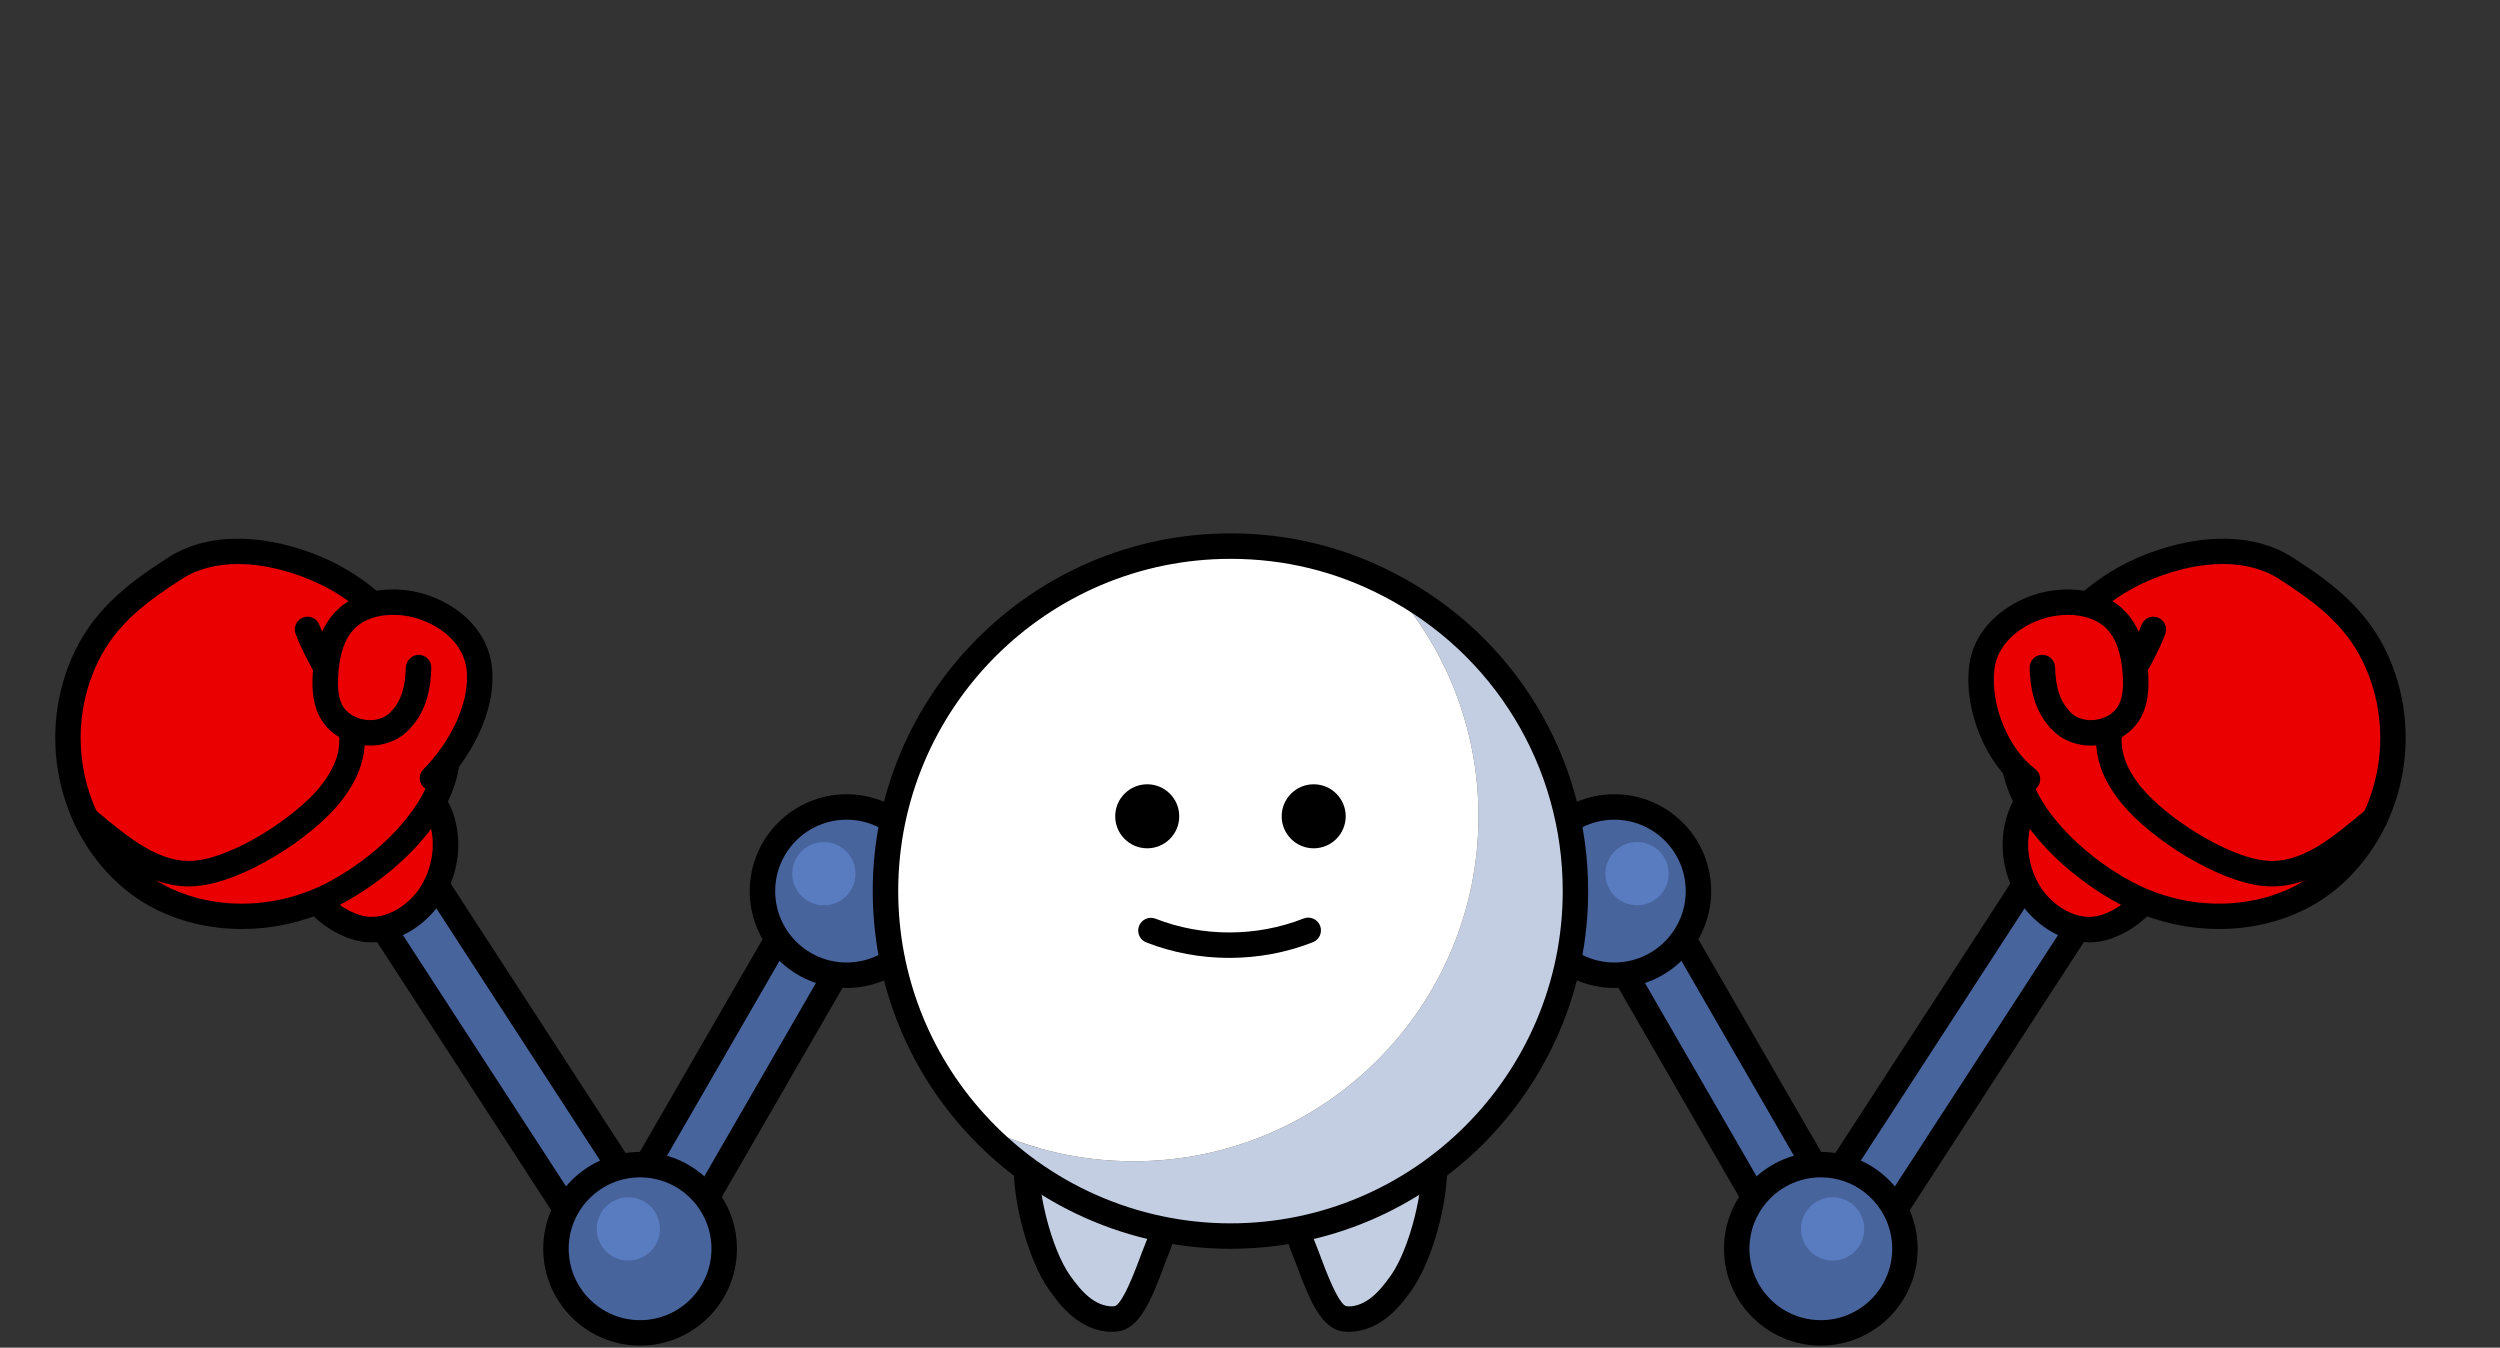 <?xml version="1.0" encoding="UTF-8"?>
<svg xmlns="http://www.w3.org/2000/svg" version="1.1" viewBox="0 0 256 138">
  <rect x="0" y="0" width="256" height="138" fill="#333333" stroke="none"/>
  <defs>
    <style>
      .cls-1 {
        fill: #48649c;
      }

      .cls-2 {
        fill: #597bc0;
      }

      .cls-3 {
        fill: #c3cee2;
      }

      .cls-4 {
        fill: #fff;
      }

      .cls-5 {
        fill: #eb0002;
      }
    </style>
  </defs>
  <!-- Generator: Adobe Illustrator 28.7.1, SVG Export Plug-In . SVG Version: 1.2.0 Build 142)  -->
  <g>
    <g id="_레이어_1" data-name="레이어_1">
      <g>
        <g>
          <rect class="cls-1" x="173.089" y="89.232" width="6.972" height="42.291" transform="translate(-31.532 103.075) rotate(-30)"/>
          <path d="M184.13,131.736c-.112,0-.227-.015-.337-.045-.333-.089-.62-.308-.792-.607l-21.145-36.625c-.361-.624-.146-1.42.477-1.781l6.038-3.487c.299-.17.656-.219.989-.129s.62.308.792.607l21.145,36.625c.361.624.146,1.42-.477,1.781l-6.038,3.487c-.199.115-.424.174-.652.174h0ZM164.765,94.286l19.842,34.367,3.78-2.184-19.842-34.367-3.78,2.184Z"/>
        </g>
        <g>
          <rect class="cls-1" x="180.604" y="102.107" width="42.291" height="6.972" transform="translate(3.325 217.309) rotate(-57.007)"/>
          <path d="M193.159,126.528c-.25,0-.497-.072-.711-.21l-5.847-3.797c-.603-.39-.775-1.199-.382-1.804l23.03-35.47c.187-.289.484-.492.821-.565s.69-.006.983.183l5.847,3.797c.603.393.775,1.199.382,1.804l-23.03,35.47c-.187.289-.484.492-.821.565-.091.019-.18.028-.272.028h0ZM189.117,121.044l3.659,2.377,21.61-33.282-3.659-2.377s-21.61,33.282-21.61,33.282Z"/>
        </g>
        <g>
          <circle class="cls-1" cx="165.308" cy="91.248" r="8.615"/>
          <path d="M165.308,101.166c-5.469,0-9.917-4.448-9.917-9.917s4.448-9.919,9.917-9.919,9.917,4.45,9.917,9.919-4.448,9.917-9.917,9.917h0ZM165.308,83.936c-4.03,0-7.311,3.281-7.311,7.313s3.281,7.311,7.311,7.311,7.311-3.281,7.311-7.311-3.281-7.313-7.311-7.313Z"/>
        </g>
        <g>
          <circle class="cls-1" cx="186.453" cy="127.873" r="8.615"/>
          <path d="M186.453,137.791c-5.469,0-9.917-4.448-9.917-9.917s4.448-9.919,9.917-9.919,9.917,4.45,9.917,9.919-4.448,9.917-9.917,9.917ZM186.453,120.561c-4.03,0-7.311,3.281-7.311,7.313s3.281,7.311,7.311,7.311,7.311-3.281,7.311-7.311-3.281-7.313-7.311-7.313Z"/>
        </g>
        <g>
          <path class="cls-5" d="M215.566,94.939c-2.922.934-6.172-.9-7.782-3.512-1.431-2.321-1.841-5.292-.905-7.853s3.266-4.61,5.961-5.026c1.472-.227,2.989.015,4.394.51,7.842,2.762,5.339,13.64-1.668,15.88h0Z"/>
          <path d="M213.934,96.497c-2.999,0-5.787-1.997-7.26-4.387-1.691-2.744-2.071-6.101-1.019-8.983,1.127-3.081,3.869-5.384,6.986-5.866,1.577-.242,3.264-.053,5.025.567,3.633,1.282,5.768,4.323,5.713,8.141-.068,4.565-3.185,8.86-7.417,10.212h0c-.679.216-1.358.316-2.029.316h.001ZM215.566,94.939h.021-.021ZM213.991,79.768c-.325,0-.643.023-.951.07-2.16.333-4.143,2.016-4.936,4.185-.77,2.105-.467,4.682.789,6.721,1.239,2.01,3.86,3.724,6.275,2.954h0c3.143-1.006,5.552-4.344,5.603-7.767.023-1.577-.463-4.406-3.971-5.643-.987-.346-1.929-.52-2.81-.52h.001Z"/>
        </g>
        <g>
          <path class="cls-5" d="M218.933,92.051c6.284,2.829,14.214,2.375,19.503-2.043,6.596-5.509,8.418-15.153,4.691-22.83-2.006-4.131-5.305-6.576-9.064-8.995-4.463-2.872-10.801-1.751-15.416.473-6.447,3.107-11.557,9.937-12.424,17.116-.835,6.908,6.906,13.666,12.71,16.279h0Z"/>
          <path d="M227.225,95.133c-2.971,0-6.004-.622-8.826-1.893-5.719-2.574-14.433-9.635-13.47-17.625.906-7.491,6.19-14.779,13.151-18.133,4.786-2.304,11.68-3.617,16.689-.395,3.61,2.323,7.322,4.972,9.531,9.522,4.045,8.326,1.929,18.587-5.027,24.4-3.251,2.714-7.578,4.123-12.048,4.123h0ZM227.634,57.757c-2.931,0-5.978.898-8.421,2.074-6.193,2.984-10.891,9.452-11.695,16.098-.747,6.182,6.689,12.565,11.95,14.934h0c6.186,2.784,13.472,2.037,18.132-1.855,6.05-5.055,7.882-13.996,4.353-21.259-1.914-3.946-5.159-6.258-8.595-8.47-1.687-1.085-3.678-1.523-5.724-1.523h0Z"/>
        </g>
        <path d="M232.658,90.769c-.293,0-.588-.015-.889-.042-4.728-.458-11.564-4.841-14.516-8.453-1.384-1.696-2.226-3.415-2.5-5.112-.556-3.446,1.076-6.434,2.655-9.325.719-1.319,1.401-2.565,1.88-3.843.25-.675,1.004-1.015,1.679-.763.673.254,1.014,1.005.762,1.68-.543,1.451-1.301,2.835-2.031,4.175-1.432,2.62-2.784,5.096-2.368,7.66.199,1.237.853,2.542,1.944,3.877,2.521,3.086,8.769,7.122,12.746,7.506,3.57.361,6.768-2.32,9.862-4.896l.473-.395c.55-.456,1.375-.386,1.836.172.458.554.384,1.375-.172,1.836l-.469.39c-3.126,2.604-6.642,5.533-10.891,5.533h0Z"/>
        <g>
          <path class="cls-5" d="M207.617,79.782c-3.197-2.411-5.156-7.444-4.683-11.418.428-3.598,4-6.188,7.597-6.628,2.108-.258,4.414.131,5.96,1.587,1.537,1.448,2.062,3.674,2.183,5.781.07,1.225.02,2.501-.518,3.604-1.201,2.464-4.971,3.14-6.953,1.248-1.551-1.481-2.008-3.461-2.066-5.605"/>
          <path d="M207.616,81.086c-.274,0-.55-.085-.785-.261-3.502-2.642-5.732-8.064-5.191-12.614.528-4.463,4.792-7.287,8.731-7.769,2.797-.34,5.348.363,7.014,1.932,1.547,1.458,2.419,3.696,2.591,6.654.07,1.219.059,2.801-.649,4.253-.743,1.528-2.286,2.638-4.123,2.969-1.831.329-3.669-.174-4.9-1.352-2.109-2.01-2.419-4.678-2.47-6.511-.021-.719.548-1.32,1.267-1.339.013,0,.025,0,.036,0,.705,0,1.284.56,1.303,1.268.062,2.21.575,3.659,1.664,4.696.63.603,1.619.857,2.64.671,1.021-.183,1.859-.76,2.241-1.545.444-.908.441-2.059.39-2.958-.134-2.27-.73-3.921-1.776-4.906-1.101-1.036-2.897-1.495-4.909-1.241-2.859.35-6.093,2.392-6.46,5.488-.433,3.642,1.399,8.132,4.172,10.223.575.435.69,1.252.255,1.827-.255.34-.645.518-1.04.518v-.002Z"/>
        </g>
        <circle class="cls-2" cx="187.66" cy="125.843" r="3.237"/>
        <circle class="cls-2" cx="167.634" cy="89.464" r="3.237"/>
      </g>
      <g>
        <g>
          <rect class="cls-1" x="54.277" y="106.891" width="42.291" height="6.972" transform="translate(-57.878 120.506) rotate(-60)"/>
          <path d="M67.869,131.736c-.227,0-.452-.059-.653-.174l-6.038-3.487c-.623-.361-.836-1.157-.476-1.781l21.145-36.625c.173-.299.457-.518.792-.607.337-.089.69-.04.99.129l6.038,3.487c.623.361.836,1.157.476,1.781l-21.145,36.625c-.173.299-.457.518-.792.607-.111.03-.225.045-.337.045h0ZM63.613,126.469l3.779,2.184,19.841-34.367-3.779-2.184s-19.841,34.367-19.841,34.367Z"/>
        </g>
        <g>
          <rect class="cls-1" x="46.761" y="84.448" width="6.972" height="42.291" transform="translate(-49.396 44.39) rotate(-32.993)"/>
          <path d="M58.838,126.528c-.09,0-.181-.008-.272-.028-.337-.072-.633-.276-.822-.565l-23.029-35.47c-.392-.605-.22-1.413.384-1.804l5.848-3.797c.29-.189.642-.255.982-.183.337.072.633.276.822.565l23.029,35.47c.392.605.22,1.413-.384,1.804l-5.848,3.797c-.213.138-.459.21-.71.21h0ZM37.613,90.139l21.608,33.282,3.661-2.377-21.608-33.282s-3.661,2.377-3.661,2.377Z"/>
        </g>
        <g>
          <circle class="cls-1" cx="86.69" cy="91.248" r="8.615"/>
          <path d="M86.691,101.166c-5.469,0-9.919-4.448-9.919-9.917s4.45-9.919,9.919-9.919,9.918,4.45,9.918,9.919-4.449,9.917-9.918,9.917ZM86.691,83.936c-4.031,0-7.311,3.281-7.311,7.313s3.28,7.311,7.311,7.311,7.31-3.281,7.31-7.311-3.279-7.313-7.31-7.313Z"/>
        </g>
        <g>
          <circle class="cls-1" cx="65.545" cy="127.873" r="8.615"/>
          <path d="M65.545,137.791c-5.469,0-9.919-4.448-9.919-9.917s4.45-9.919,9.919-9.919,9.918,4.45,9.918,9.919-4.449,9.917-9.918,9.917ZM65.545,120.561c-4.031,0-7.311,3.281-7.311,7.313s3.28,7.311,7.311,7.311,7.31-3.281,7.31-7.311-3.279-7.313-7.31-7.313Z"/>
        </g>
        <g>
          <path class="cls-5" d="M36.432,94.939c2.922.934,6.172-.9,7.782-3.512,1.431-2.321,1.841-5.292.905-7.853s-3.266-4.61-5.961-5.026c-1.472-.227-2.989.015-4.394.51-7.842,2.762-5.339,13.64,1.668,15.88h0Z"/>
          <path d="M38.064,96.497c-.67,0-1.35-.1-2.029-.316h0c-4.231-1.352-7.349-5.647-7.416-10.214-.055-3.816,2.08-6.857,5.712-8.136,1.761-.622,3.455-.813,5.025-.569,3.117.48,5.859,2.782,6.987,5.866,1.054,2.88.672,6.237-1.02,8.983-1.472,2.39-4.259,4.387-7.26,4.387h0ZM36.829,93.698c2.421.775,5.038-.946,6.275-2.954,1.257-2.042,1.56-4.616.791-6.721-.794-2.169-2.777-3.852-4.935-4.185-1.146-.174-2.412-.025-3.763.452-3.508,1.235-3.993,4.064-3.971,5.639.051,3.423,2.459,6.763,5.603,7.769h0Z"/>
        </g>
        <g>
          <path class="cls-5" d="M33.065,92.051c-6.284,2.829-14.214,2.375-19.503-2.043-6.596-5.509-8.418-15.153-4.691-22.83,2.006-4.131,5.305-6.576,9.064-8.995,4.463-2.872,10.801-1.751,15.416.473,6.447,3.107,11.557,9.937,12.424,17.116.835,6.908-6.906,13.666-12.71,16.279Z"/>
          <path d="M24.775,95.133c-4.471,0-8.798-1.407-12.049-4.126-6.957-5.811-9.071-16.071-5.027-24.398,2.207-4.548,5.919-7.198,9.531-9.522,5.01-3.223,11.904-1.909,16.687.395,6.962,3.354,12.247,10.642,13.153,18.133.966,7.99-7.749,15.051-13.47,17.625-2.823,1.271-5.856,1.893-8.825,1.893ZM24.364,57.757c-2.047,0-4.036.437-5.724,1.523-3.438,2.212-6.682,4.526-8.597,8.47-3.527,7.263-1.696,16.204,4.355,21.257,4.659,3.898,11.946,4.641,18.132,1.857h0c5.261-2.368,12.697-8.752,11.95-14.934-.803-6.645-5.504-13.114-11.695-16.098-2.443-1.177-5.49-2.074-8.421-2.074h0Z"/>
        </g>
        <path d="M19.341,90.769c-4.25,0-7.765-2.929-10.891-5.533l-.47-.39c-.554-.461-.63-1.282-.171-1.836.462-.554,1.283-.63,1.837-.172l.473.395c3.094,2.576,6.318,5.252,9.862,4.896,3.977-.384,10.225-4.421,12.746-7.506,1.089-1.333,1.742-2.638,1.943-3.877.415-2.566-.937-5.04-2.368-7.661-.732-1.339-1.489-2.725-2.032-4.174-.254-.675.088-1.426.762-1.679.675-.254,1.426.088,1.679.762.48,1.278,1.16,2.523,1.88,3.841,1.579,2.89,3.212,5.881,2.654,9.327-.274,1.698-1.114,3.417-2.498,5.112-2.952,3.612-9.786,7.994-14.514,8.453-.3.028-.597.042-.891.042h0Z"/>
        <g>
          <path class="cls-5" d="M44.284,79.687c2.83-2.833,5.253-7.349,4.78-11.324-.428-3.598-4-6.188-7.597-6.628-2.108-.258-4.414.131-5.96,1.587-1.537,1.448-2.062,3.674-2.183,5.781-.07,1.225-.02,2.501.518,3.604,1.201,2.464,4.971,3.14,6.953,1.248,1.551-1.481,2.008-3.461,2.066-5.605"/>
          <path d="M44.284,80.99c-.333,0-.667-.125-.921-.38-.51-.509-.51-1.335,0-1.844,2.503-2.506,4.836-6.647,4.408-10.248-.368-3.096-3.603-5.139-6.46-5.488-2.021-.246-3.807.206-4.908,1.241-1.048.987-1.645,2.638-1.775,4.906-.052.9-.055,2.048.388,2.958.382.785,1.22,1.362,2.242,1.545,1.021.187,2.008-.068,2.639-.668,1.09-1.04,1.602-2.488,1.663-4.697.02-.719.7-1.281,1.338-1.268.72.019,1.288.619,1.268,1.338-.05,1.834-.36,4.502-2.469,6.514-1.231,1.176-3.06,1.674-4.899,1.35-1.838-.331-3.381-1.441-4.127-2.971-.708-1.452-.717-3.034-.647-4.25.17-2.956,1.042-5.195,2.59-6.654,1.666-1.57,4.221-2.273,7.013-1.933,3.939.483,8.202,3.306,8.733,7.769.569,4.775-2.42,9.662-5.153,12.398-.255.255-.588.382-.922.382Z"/>
        </g>
        <circle class="cls-2" cx="84.364" cy="89.464" r="3.237"/>
        <circle class="cls-2" cx="64.338" cy="125.843" r="3.237"/>
      </g>
      <g>
        <g>
          <path class="cls-3" d="M105.202,118.11c-.525,3.578,1.222,10.342,3.328,13.283.698.975,1.455,1.931,2.421,2.642s2.174,1.16,3.364,1.01c1.92-.243,3.336-5.195,4.092-6.977.755-1.781,1.057-3.736,1.883-5.486"/>
          <path d="M113.848,136.377c-1.24,0-2.522-.448-3.67-1.292-1.132-.834-1.97-1.904-2.708-2.935-2.364-3.298-4.128-10.348-3.559-14.229.105-.715.786-1.197,1.479-1.101.713.104,1.205.766,1.101,1.479-.465,3.171,1.157,9.626,3.098,12.334.612.857,1.295,1.734,2.134,2.351.792.584,1.683.862,2.428.766.546-.155,1.406-1.793,2.543-4.864.193-.522.364-.983.511-1.328.32-.755.555-1.558.804-2.409.301-1.027.612-2.092,1.099-3.122.308-.649,1.082-.932,1.736-.624.65.308.93,1.084.622,1.736-.399.847-.668,1.768-.955,2.744-.259.883-.526,1.797-.906,2.693-.134.316-.289.736-.466,1.214-1.267,3.419-2.491,6.271-4.661,6.547-.209.028-.419.04-.631.04h0Z"/>
        </g>
        <g>
          <path class="cls-3" d="M146.796,118.11c.525,3.578-1.222,10.342-3.328,13.283-.698.975-1.455,1.931-2.421,2.642s-2.174,1.16-3.364,1.01c-1.92-.243-3.336-5.195-4.092-6.977-.755-1.781-1.057-3.736-1.883-5.486"/>
          <path d="M138.15,136.377c-.212,0-.422-.013-.63-.038-2.171-.276-3.395-3.128-4.662-6.547-.176-.477-.331-.9-.467-1.216-.38-.896-.647-1.81-.906-2.693-.284-.976-.554-1.897-.955-2.744-.306-.652-.028-1.428.624-1.736.645-.303,1.428-.028,1.736.624.486,1.029.798,2.095,1.099,3.122.248.851.484,1.653.804,2.409.146.346.316.806.509,1.328,1.14,3.073,1.997,4.709,2.555,4.866.739.104,1.626-.185,2.417-.768.838-.615,1.519-1.494,2.133-2.349,1.942-2.712,3.563-9.166,3.098-12.336-.104-.713.388-1.375,1.101-1.479.696-.102,1.373.386,1.479,1.101.569,3.881-1.195,10.929-3.559,14.231-.736,1.031-1.577,2.101-2.708,2.933-1.148.845-2.43,1.292-3.669,1.292h.001Z"/>
        </g>
        <g>
          <g>
            <path class="cls-3" d="M142.236,59.88c11.343,5.865,19.09,17.715,19.09,31.363,0,19.513-15.82,35.333-35.321,35.333-10.378,0-19.718-4.477-26.174-11.621,4.863,2.534,10.378,3.958,16.23,3.958,19.513,0,35.333-15.82,35.333-35.321,0-9.123-3.463-17.449-9.159-23.712h.001Z"/>
            <path class="cls-4" d="M142.236,59.88c5.696,6.263,9.159,14.589,9.159,23.712,0,19.501-15.82,35.321-35.333,35.321-5.853,0-11.367-1.424-16.23-3.958-5.696-6.263-9.159-14.589-9.159-23.712,0-19.501,15.82-35.321,35.333-35.321,5.853,0,11.367,1.424,16.23,3.958Z"/>
          </g>
          <path d="M126.005,127.878c-10.328,0-20.22-4.391-27.142-12.048-6.121-6.734-9.495-15.469-9.495-24.588,0-20.195,16.435-36.625,36.636-36.625,5.942,0,11.604,1.382,16.833,4.106,12.209,6.315,19.791,18.775,19.791,32.518,0,20.201-16.43,36.635-36.625,36.635l.002.002ZM126.005,57.226c-18.763,0-34.028,15.261-34.028,34.016,0,8.47,3.132,16.581,8.819,22.837,6.43,7.114,15.618,11.192,25.209,11.192,18.758,0,34.019-15.265,34.019-34.029,0-12.767-7.046-24.339-18.387-30.203-.002,0-.002-.002-.004-.002-4.853-2.53-10.11-3.811-15.628-3.811h0Z"/>
        </g>
        <g>
          <circle cx="117.476" cy="83.589" r="3.278"/>
          <circle cx="134.522" cy="83.589" r="3.278"/>
        </g>
        <path d="M125.881,98.089c-2.9,0-5.8-.528-8.501-1.585-.671-.261-1.003-1.019-.74-1.689.261-.671,1.014-1.004,1.688-.739,4.817,1.884,10.34,1.878,15.158-.021.671-.263,1.424.066,1.691.736.263.671-.066,1.426-.736,1.691-2.719,1.07-5.641,1.606-8.56,1.606h0Z"/>
      </g>
    </g>
  </g>
</svg>
